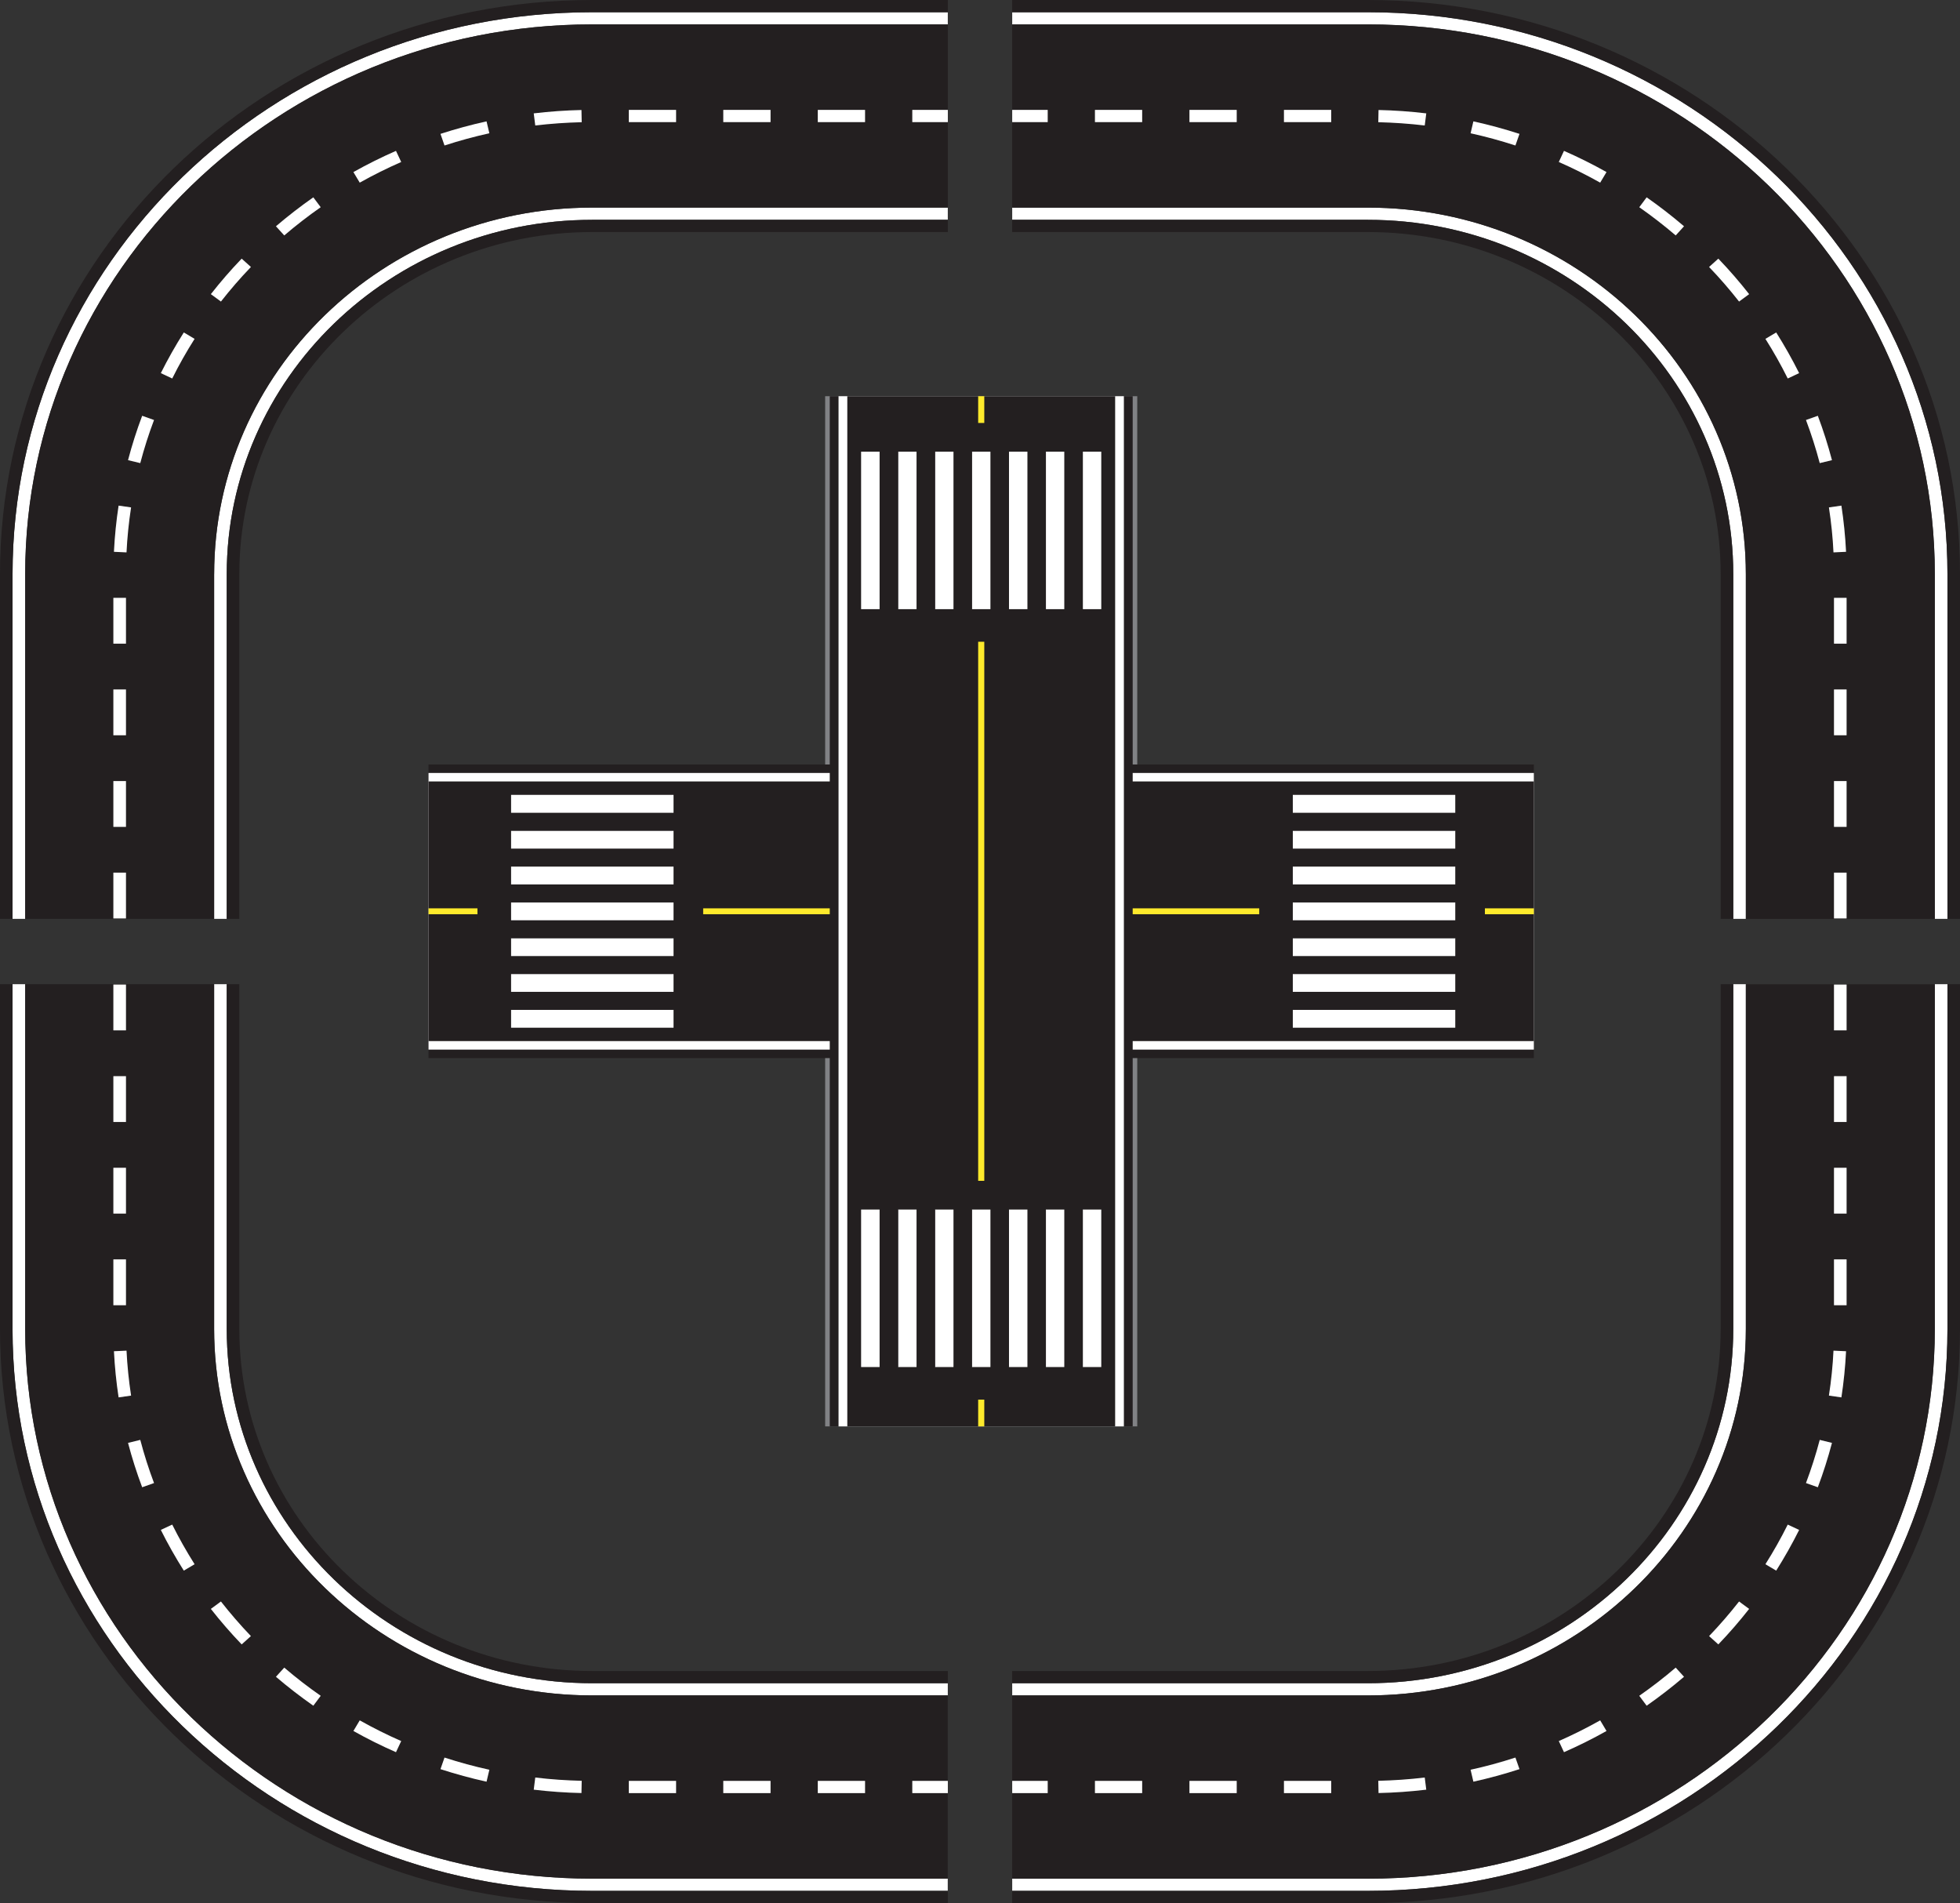 <?xml version="1.0" encoding="UTF-8"?>
<svg id="Layer_1" data-name="Layer 1" xmlns="http://www.w3.org/2000/svg" viewBox="0 0 471.62 457.86">
  <rect x="0" y="0" width="471.62" height="457.86" fill="#333333" stroke="none"/>
  <defs>
    <style>
      .cls-1 {
        fill: #fff;
      }

      .cls-2 {
        fill: #feea2c;
      }

      .cls-3 {
        fill: #818285;
      }

      .cls-4 {
        fill: #231f20;
      }
    </style>
  </defs>
  <g>
    <g>
      <rect class="cls-3" x="198.55" y="95.32" width="75.1" height="247.86"/>
      <rect class="cls-4" x="103.11" y="183.93" width="265.97" height="70.64"/>
      <rect class="cls-1" x="103.11" y="185.97" width="265.97" height="66.56"/>
      <rect class="cls-4" x="103.11" y="188.01" width="265.97" height="62.47"/>
      <rect class="cls-2" x="103.11" y="218.54" width="265.97" height="1.42"/>
      <rect class="cls-4" x="199.66" y="95.32" width="72.89" height="247.86"/>
      <rect class="cls-1" x="201.77" y="95.32" width="68.66" height="247.86"/>
      <rect class="cls-4" x="203.88" y="95.32" width="64.45" height="247.86"/>
      <rect class="cls-2" x="235.37" y="95.32" width="1.47" height="247.86"/>
    </g>
    <g>
      <g>
        <g>
          <rect class="cls-1" x="311.08" y="242.95" width="39.09" height="4.31"/>
          <rect class="cls-4" x="311.08" y="238.63" width="39.09" height="4.31"/>
          <rect class="cls-1" x="311.08" y="234.34" width="39.09" height="4.29"/>
          <rect class="cls-4" x="311.08" y="230.02" width="39.09" height="4.31"/>
          <rect class="cls-1" x="311.08" y="225.71" width="39.09" height="4.31"/>
          <rect class="cls-4" x="311.08" y="221.41" width="39.09" height="4.31"/>
          <rect class="cls-4" x="303" y="214.94" width="54.3" height="8.61"/>
          <rect class="cls-1" x="311.08" y="217.1" width="39.09" height="4.31"/>
          <rect class="cls-4" x="311.08" y="212.79" width="39.09" height="4.31"/>
          <rect class="cls-1" x="311.08" y="208.48" width="39.09" height="4.31"/>
          <rect class="cls-4" x="311.08" y="204.17" width="39.09" height="4.31"/>
          <rect class="cls-1" x="311.08" y="199.86" width="39.09" height="4.31"/>
          <rect class="cls-4" x="311.08" y="195.55" width="39.09" height="4.31"/>
          <rect class="cls-1" x="311.08" y="191.24" width="39.09" height="4.31"/>
        </g>
        <g>
          <rect class="cls-1" x="122.98" y="242.95" width="39.09" height="4.31"/>
          <rect class="cls-4" x="122.98" y="238.63" width="39.09" height="4.31"/>
          <rect class="cls-1" x="122.98" y="234.34" width="39.09" height="4.29"/>
          <rect class="cls-4" x="122.98" y="230.02" width="39.09" height="4.31"/>
          <rect class="cls-1" x="122.98" y="225.71" width="39.09" height="4.31"/>
          <rect class="cls-4" x="122.98" y="221.41" width="39.09" height="4.31"/>
          <rect class="cls-4" x="114.89" y="214.94" width="54.31" height="8.61"/>
          <rect class="cls-1" x="122.98" y="217.1" width="39.09" height="4.31"/>
          <rect class="cls-4" x="122.98" y="212.79" width="39.09" height="4.31"/>
          <rect class="cls-1" x="122.98" y="208.48" width="39.09" height="4.31"/>
          <rect class="cls-4" x="122.98" y="204.17" width="39.09" height="4.31"/>
          <rect class="cls-1" x="122.98" y="199.86" width="39.09" height="4.31"/>
          <rect class="cls-4" x="122.98" y="195.55" width="39.09" height="4.31"/>
          <rect class="cls-1" x="122.98" y="191.24" width="39.09" height="4.31"/>
        </g>
      </g>
      <g>
        <g>
          <rect class="cls-1" x="260.54" y="108.67" width="4.45" height="37.89"/>
          <rect class="cls-4" x="256.1" y="108.67" width="4.45" height="37.89"/>
          <rect class="cls-1" x="251.66" y="108.67" width="4.43" height="37.89"/>
          <rect class="cls-4" x="247.22" y="108.67" width="4.45" height="37.89"/>
          <rect class="cls-1" x="242.77" y="108.67" width="4.45" height="37.89"/>
          <rect class="cls-4" x="238.32" y="108.67" width="4.45" height="37.89"/>
          <rect class="cls-4" x="231.66" y="101.76" width="8.88" height="52.64"/>
          <rect class="cls-1" x="233.87" y="108.67" width="4.45" height="37.89"/>
          <rect class="cls-4" x="229.43" y="108.67" width="4.44" height="37.89"/>
          <rect class="cls-1" x="224.99" y="108.67" width="4.44" height="37.89"/>
          <rect class="cls-4" x="220.54" y="108.67" width="4.45" height="37.89"/>
          <rect class="cls-1" x="216.1" y="108.67" width="4.44" height="37.89"/>
          <rect class="cls-4" x="211.65" y="108.67" width="4.45" height="37.89"/>
          <rect class="cls-1" x="207.2" y="108.67" width="4.45" height="37.89"/>
        </g>
        <g>
          <rect class="cls-1" x="260.54" y="291.01" width="4.45" height="37.89"/>
          <rect class="cls-4" x="256.1" y="291.01" width="4.45" height="37.89"/>
          <rect class="cls-1" x="251.66" y="291.01" width="4.43" height="37.89"/>
          <rect class="cls-4" x="247.22" y="291.01" width="4.45" height="37.89"/>
          <rect class="cls-1" x="242.77" y="291.01" width="4.45" height="37.89"/>
          <rect class="cls-4" x="238.32" y="291.01" width="4.45" height="37.89"/>
          <rect class="cls-4" x="231.66" y="284.1" width="8.88" height="52.64"/>
          <rect class="cls-1" x="233.87" y="291.01" width="4.45" height="37.89"/>
          <rect class="cls-4" x="229.43" y="291.01" width="4.44" height="37.89"/>
          <rect class="cls-1" x="224.99" y="291.01" width="4.44" height="37.89"/>
          <rect class="cls-4" x="220.54" y="291.01" width="4.45" height="37.89"/>
          <rect class="cls-1" x="216.1" y="291.01" width="4.44" height="37.89"/>
          <rect class="cls-4" x="211.65" y="291.01" width="4.45" height="37.89"/>
          <rect class="cls-1" x="207.2" y="291.01" width="4.45" height="37.89"/>
        </g>
      </g>
    </g>
  </g>
  <g>
    <g>
      <g>
        <path class="cls-1" d="m420.09,319.75v-82.96h-3.03v82.96c0,46.99-39.44,85.22-87.92,85.22h-85.58v2.94h85.58c50.15,0,90.95-39.55,90.95-88.16Z"/>
        <path class="cls-1" d="m468.6,319.75v-82.96h-3.04v82.96c0,72.92-61.2,132.24-136.42,132.24h-85.58v2.94h85.58c76.9,0,139.46-60.65,139.46-135.18Z"/>
        <path class="cls-4" d="m414.03,319.75c0,45.37-38.09,82.28-84.89,82.28h-85.58v2.94h85.58c48.47,0,87.92-38.23,87.92-85.22v-82.96h-3.03v82.96Z"/>
        <path class="cls-4" d="m468.6,319.75c0,74.53-62.56,135.18-139.46,135.18h-85.58v2.94h85.58c78.57,0,142.48-61.96,142.48-138.12v-82.96h-3.02v82.96Z"/>
        <path class="cls-4" d="m420.09,319.75c0,48.61-40.8,88.16-90.95,88.16h-85.58v20.57h8.54v2.94h-8.54v20.58h85.58c75.22,0,136.42-59.33,136.42-132.24v-82.96h-45.47v82.96Zm-145.25,111.66h-11.36v-2.94h11.36v2.94Zm22.74,0h-11.37v-2.94h11.37v2.94Zm22.74,0h-11.37v-2.94h11.37v2.94Zm11.39-.02l-.06-2.94c3.73-.08,7.49-.34,11.18-.79l.37,2.92c-3.78.45-7.64.72-11.48.81Zm22.83-2.73l-.67-2.87c3.63-.79,7.25-1.78,10.79-2.93l.98,2.78c-3.64,1.19-7.37,2.2-11.09,3.02Zm21.8-7.11l-1.25-2.68c3.39-1.49,6.75-3.16,9.96-4.98l1.52,2.55c-3.3,1.86-6.75,3.58-10.23,5.1Zm19.89-11.17l-1.77-2.38c3.03-2.12,5.98-4.4,8.77-6.78l2,2.2c-2.86,2.45-5.88,4.79-8.99,6.96Zm17.24-14.75l-2.22-2c2.54-2.65,4.96-5.45,7.21-8.32l2.42,1.78c-2.31,2.95-4.8,5.82-7.41,8.54Zm27.84-158.75h3.03v11.02h-3.03v-11.02Zm0,22.04h3.03v11.02h-3.03v-11.02Zm0,22.04h3.03v11.02h-3.03v-11.02Zm0,22.04h3.03v11.03h-3.03v-11.03Zm-.12,21.97l3.03.14c-.18,3.71-.57,7.44-1.12,11.11l-3-.43c.55-3.57.93-7.2,1.1-10.81Zm-3.31,21.46l2.94.72c-.94,3.6-2.09,7.19-3.4,10.67l-2.85-1.01c1.27-3.39,2.39-6.88,3.31-10.38Zm-7.69,20.38l2.74,1.28c-1.67,3.34-3.53,6.63-5.52,9.79l-2.59-1.54c1.95-3.08,3.76-6.28,5.37-9.53Z"/>
        <path class="cls-1" d="m444.21,325.1l-3.03-.14c-.17,3.61-.55,7.24-1.1,10.81l3,.43c.56-3.67.94-7.4,1.12-11.11Z"/>
        <path class="cls-1" d="m440.81,347.15l-2.94-.72c-.92,3.5-2.04,6.99-3.31,10.38l2.85,1.01c1.31-3.48,2.45-7.07,3.4-10.67Z"/>
        <path class="cls-1" d="m432.91,368.09l-2.74-1.28c-1.62,3.25-3.42,6.45-5.37,9.53l2.59,1.54c1.99-3.16,3.85-6.45,5.52-9.79Z"/>
        <rect class="cls-1" x="308.95" y="428.47" width="11.37" height="2.94"/>
        <rect class="cls-1" x="441.3" y="303" width="3.03" height="11.03"/>
        <path class="cls-1" d="m331.65,428.45l.06,2.94c3.84-.08,7.71-.36,11.48-.81l-.37-2.92c-3.69.45-7.45.7-11.18.79Z"/>
        <rect class="cls-1" x="243.56" y="428.47" width="8.54" height="2.94"/>
        <rect class="cls-1" x="263.47" y="428.47" width="11.36" height="2.94"/>
        <path class="cls-1" d="m353.86,425.79l.67,2.87c3.72-.82,7.45-1.84,11.09-3.02l-.98-2.78c-3.54,1.15-7.16,2.14-10.79,2.93Z"/>
        <rect class="cls-1" x="286.21" y="428.47" width="11.37" height="2.94"/>
        <rect class="cls-1" x="441.3" y="258.92" width="3.03" height="11.02"/>
        <rect class="cls-1" x="441.3" y="280.96" width="3.03" height="11.02"/>
        <rect class="cls-1" x="441.3" y="236.88" width="3.03" height="11.02"/>
        <path class="cls-1" d="m394.45,408l1.77,2.38c3.11-2.18,6.13-4.51,8.99-6.96l-2-2.2c-2.78,2.38-5.74,4.67-8.77,6.78Z"/>
        <path class="cls-1" d="m375.08,418.88l1.25,2.68c3.49-1.53,6.93-3.24,10.23-5.1l-1.52-2.55c-3.22,1.81-6.57,3.49-9.96,4.98Z"/>
        <path class="cls-1" d="m411.25,393.63l2.22,2c2.61-2.72,5.1-5.59,7.41-8.54l-2.42-1.78c-2.25,2.87-4.67,5.67-7.21,8.32Z"/>
      </g>
      <g>
        <path class="cls-1" d="m51.53,319.75v-82.96h3.03v82.96c0,46.99,39.44,85.22,87.92,85.22h85.58v2.94h-85.58c-50.14,0-90.95-39.55-90.95-88.16Z"/>
        <path class="cls-1" d="m3.02,319.75v-82.96h3.04v82.96c0,72.92,61.2,132.24,136.41,132.24h85.58v2.94h-85.58c-76.9,0-139.46-60.65-139.46-135.18Z"/>
        <path class="cls-4" d="m57.59,319.75c0,45.37,38.08,82.28,84.89,82.28h85.58v2.94h-85.58c-48.48,0-87.92-38.23-87.92-85.22v-82.96h3.03v82.96Z"/>
        <path class="cls-4" d="m3.02,319.75c0,74.53,62.56,135.18,139.46,135.18h85.58v2.94h-85.58C63.91,457.86,0,395.9,0,319.75v-82.96h3.02v82.96Z"/>
        <path class="cls-4" d="m51.53,236.79H6.06v82.96c0,72.92,61.2,132.24,136.41,132.24h85.58v-20.58h-8.55v-2.94h8.55v-20.57h-85.58c-50.14,0-90.95-39.55-90.95-88.16v-82.96Zm145.25,191.69h11.37v2.94h-11.37v-2.94Zm-22.74,0h11.37v2.94h-11.37v-2.94Zm-22.73,0h11.37v2.94h-11.37v-2.94Zm-22.88,2.11l.37-2.92c3.68.45,7.44.7,11.17.79l-.06,2.94c-3.84-.08-7.7-.36-11.48-.81Zm-22.43-4.94l.97-2.78c3.54,1.15,7.16,2.14,10.79,2.93l-.68,2.87c-3.72-.82-7.44-1.84-11.08-3.02Zm-20.95-9.19l1.52-2.55c3.22,1.81,6.58,3.49,9.98,4.98l-1.26,2.68c-3.49-1.53-6.93-3.24-10.24-5.1Zm-18.65-13.03l2-2.2c2.78,2.38,5.73,4.67,8.77,6.78l-1.78,2.38c-3.1-2.18-6.13-4.51-8.99-6.96Zm-15.65-16.33l2.42-1.78c2.25,2.87,4.67,5.67,7.21,8.32l-2.22,2c-2.61-2.72-5.1-5.59-7.41-8.54Zm-20.43-139.19h-3.03v-11.02h3.03v11.02Zm0,22.04h-3.03v-11.02h3.03v11.02Zm0,22.04h-3.03v-11.02h3.03v11.02Zm0,22.04h-3.03v-11.03h3.03v11.03Zm1.22,21.75l-3,.43c-.56-3.67-.94-7.4-1.12-11.11l3.03-.14c.18,3.61.55,7.24,1.1,10.81Zm5.53,21.03l-2.85,1.01c-1.31-3.48-2.46-7.07-3.4-10.67l2.94-.72c.92,3.5,2.03,6.99,3.31,10.38Zm9.76,19.54l-2.59,1.54c-2-3.16-3.86-6.45-5.53-9.79l2.74-1.28c1.62,3.25,3.43,6.45,5.38,9.53Z"/>
        <path class="cls-1" d="m27.41,325.1l3.03-.14c.18,3.61.55,7.24,1.1,10.81l-3,.43c-.56-3.67-.94-7.4-1.12-11.11Z"/>
        <path class="cls-1" d="m30.81,347.15l2.94-.72c.92,3.5,2.03,6.99,3.31,10.38l-2.85,1.01c-1.31-3.48-2.46-7.07-3.4-10.67Z"/>
        <path class="cls-1" d="m38.7,368.09l2.74-1.28c1.62,3.25,3.43,6.45,5.38,9.53l-2.59,1.54c-2-3.16-3.86-6.45-5.53-9.79Z"/>
        <rect class="cls-1" x="151.31" y="428.47" width="11.37" height="2.94"/>
        <rect class="cls-1" x="27.28" y="303" width="3.03" height="11.03"/>
        <path class="cls-1" d="m139.97,428.45l-.06,2.94c-3.84-.08-7.7-.36-11.48-.81l.37-2.92c3.68.45,7.44.7,11.17.79Z"/>
        <rect class="cls-1" x="219.52" y="428.47" width="8.55" height="2.94"/>
        <rect class="cls-1" x="196.78" y="428.47" width="11.37" height="2.94"/>
        <path class="cls-1" d="m117.75,425.79l-.68,2.87c-3.72-.82-7.44-1.84-11.08-3.02l.97-2.78c3.54,1.15,7.16,2.14,10.79,2.93Z"/>
        <rect class="cls-1" x="174.04" y="428.47" width="11.37" height="2.94"/>
        <rect class="cls-1" x="27.28" y="258.92" width="3.03" height="11.02"/>
        <rect class="cls-1" x="27.28" y="280.96" width="3.03" height="11.02"/>
        <rect class="cls-1" x="27.28" y="236.88" width="3.03" height="11.02"/>
        <path class="cls-1" d="m77.17,408l-1.78,2.38c-3.1-2.18-6.13-4.51-8.99-6.96l2-2.2c2.78,2.38,5.73,4.67,8.77,6.78Z"/>
        <path class="cls-1" d="m96.54,418.88l-1.26,2.68c-3.49-1.53-6.93-3.24-10.24-5.1l1.52-2.55c3.22,1.81,6.58,3.49,9.98,4.98Z"/>
        <path class="cls-1" d="m60.37,393.63l-2.22,2c-2.61-2.72-5.1-5.59-7.41-8.54l2.42-1.78c2.25,2.87,4.67,5.67,7.21,8.32Z"/>
      </g>
    </g>
    <g>
      <g>
        <path class="cls-1" d="m420.09,138.11v82.96h-3.03v-82.96c0-46.99-39.44-85.22-87.92-85.22h-85.58v-2.94h85.58c50.15,0,90.95,39.56,90.95,88.17Z"/>
        <path class="cls-1" d="m468.6,138.11v82.96h-3.04v-82.96c0-72.92-61.2-132.24-136.42-132.24h-85.58v-2.93h85.58c76.9,0,139.46,60.63,139.46,135.17Z"/>
        <path class="cls-4" d="m414.03,138.11c0-45.37-38.09-82.28-84.89-82.28h-85.58v-2.94h85.58c48.47,0,87.92,38.24,87.92,85.22v82.96h-3.03v-82.96Z"/>
        <path class="cls-4" d="m468.6,138.11c0-74.54-62.56-135.17-139.46-135.17h-85.58V0h85.58c78.57,0,142.48,61.96,142.48,138.11v82.96h-3.02v-82.96Z"/>
        <path class="cls-4" d="m420.09,221.08h45.47v-82.96c0-72.92-61.2-132.24-136.42-132.24h-85.58v20.57h8.54v2.94h-8.54v20.56h85.58c50.15,0,90.95,39.56,90.95,88.17v82.96ZM274.84,29.38h-11.36v-2.94h11.36v2.94Zm22.74,0h-11.37v-2.94h11.37v2.94Zm22.74,0h-11.37v-2.94h11.37v2.94Zm22.88-2.1l-.37,2.91c-3.69-.44-7.45-.7-11.18-.79l.06-2.94c3.84.08,7.71.36,11.48.81Zm22.43,4.93l-.98,2.79c-3.54-1.15-7.16-2.14-10.79-2.94l.67-2.87c3.72.82,7.45,1.83,11.09,3.01Zm20.94,9.19l-1.52,2.54c-3.22-1.81-6.57-3.48-9.96-4.97l1.25-2.68c3.49,1.53,6.93,3.24,10.23,5.1Zm18.65,13.03l-2,2.2c-2.78-2.38-5.74-4.67-8.77-6.79l1.77-2.38c3.11,2.17,6.13,4.52,8.99,6.96Zm15.66,16.33l-2.42,1.78c-2.25-2.87-4.67-5.67-7.21-8.31l2.22-2c2.61,2.72,5.1,5.59,7.41,8.54Zm20.43,139.19h3.03v11.02h-3.03v-11.02Zm0-22.04h3.03v11.02h-3.03v-11.02Zm0-22.04h3.03v11.02h-3.03v-11.02Zm0-22.04h3.03v11.02h-3.03v-11.02Zm-1.22-21.76l3-.43c.56,3.66.94,7.4,1.12,11.1l-3.03.14c-.17-3.61-.55-7.25-1.1-10.82Zm-5.52-21.02l2.85-1.01c1.31,3.48,2.45,7.07,3.4,10.67l-2.94.71c-.92-3.5-2.04-6.99-3.31-10.37Zm-9.76-19.54l2.59-1.54c1.99,3.15,3.85,6.45,5.52,9.78l-2.74,1.29c-1.62-3.26-3.42-6.46-5.37-9.53Z"/>
        <path class="cls-1" d="m444.21,132.76l-3.03.14c-.17-3.61-.55-7.25-1.1-10.82l3-.43c.56,3.66.94,7.4,1.12,11.1Z"/>
        <path class="cls-1" d="m440.81,110.71l-2.94.71c-.92-3.5-2.04-6.99-3.31-10.37l2.85-1.01c1.31,3.48,2.45,7.07,3.4,10.67Z"/>
        <path class="cls-1" d="m432.91,89.77l-2.74,1.29c-1.62-3.26-3.42-6.46-5.37-9.53l2.59-1.54c1.99,3.15,3.85,6.45,5.52,9.78Z"/>
        <rect class="cls-1" x="308.95" y="26.44" width="11.37" height="2.94"/>
        <rect class="cls-1" x="441.3" y="143.84" width="3.03" height="11.02"/>
        <path class="cls-1" d="m331.65,29.41l.06-2.94c3.84.08,7.71.36,11.48.81l-.37,2.91c-3.69-.44-7.45-.7-11.18-.79Z"/>
        <rect class="cls-1" x="243.56" y="26.44" width="8.54" height="2.94"/>
        <rect class="cls-1" x="263.47" y="26.44" width="11.36" height="2.94"/>
        <path class="cls-1" d="m353.86,32.07l.67-2.87c3.72.82,7.45,1.83,11.09,3.01l-.98,2.79c-3.54-1.15-7.16-2.14-10.79-2.94Z"/>
        <rect class="cls-1" x="286.21" y="26.44" width="11.37" height="2.94"/>
        <rect class="cls-1" x="441.3" y="187.92" width="3.03" height="11.02"/>
        <rect class="cls-1" x="441.3" y="165.88" width="3.03" height="11.02"/>
        <rect class="cls-1" x="441.3" y="209.95" width="3.03" height="11.02"/>
        <path class="cls-1" d="m394.45,49.86l1.77-2.38c3.11,2.17,6.13,4.52,8.99,6.96l-2,2.2c-2.78-2.38-5.74-4.67-8.77-6.79Z"/>
        <path class="cls-1" d="m375.08,38.98l1.25-2.68c3.49,1.53,6.93,3.24,10.23,5.1l-1.52,2.54c-3.22-1.81-6.57-3.48-9.96-4.97Z"/>
        <path class="cls-1" d="m411.25,64.23l2.22-2c2.61,2.72,5.1,5.59,7.41,8.54l-2.42,1.78c-2.25-2.87-4.67-5.67-7.21-8.31Z"/>
      </g>
      <g>
        <path class="cls-1" d="m51.53,138.11v82.96h3.03v-82.96c0-46.99,39.44-85.22,87.92-85.22h85.58v-2.94h-85.58c-50.14,0-90.95,39.56-90.95,88.17Z"/>
        <path class="cls-1" d="m3.02,138.11v82.96h3.04v-82.96C6.06,65.2,67.26,5.87,142.48,5.87h85.58v-2.93h-85.58C65.58,2.94,3.02,63.57,3.02,138.11Z"/>
        <path class="cls-4" d="m57.59,138.11c0-45.37,38.08-82.28,84.89-82.28h85.58v-2.94h-85.58c-48.48,0-87.92,38.24-87.92,85.22v82.96h3.03v-82.96Z"/>
        <path class="cls-4" d="m3.02,138.11C3.02,63.57,65.58,2.94,142.48,2.94h85.58V0h-85.58C63.91,0,0,61.96,0,138.11v82.96h3.02v-82.96Z"/>
        <path class="cls-4" d="m51.53,138.11c0-48.61,40.81-88.17,90.95-88.17h85.58v-20.56h-8.55v-2.94h8.55V5.87h-85.58C67.26,5.87,6.06,65.2,6.06,138.11v82.96h45.46v-82.96ZM196.78,26.44h11.37v2.94h-11.37v-2.94Zm-22.74,0h11.37v2.94h-11.37v-2.94Zm-22.73,0h11.37v2.94h-11.37v-2.94Zm-11.4.03l.06,2.94c-3.73.09-7.5.35-11.17.79l-.37-2.91c3.78-.45,7.64-.73,11.48-.81Zm-22.83,2.73l.68,2.87c-3.62.79-7.25,1.78-10.79,2.94l-.97-2.79c3.64-1.18,7.36-2.19,11.08-3.01Zm-21.79,7.1l1.26,2.68c-3.4,1.49-6.75,3.16-9.98,4.97l-1.52-2.54c3.31-1.86,6.75-3.58,10.24-5.1Zm-19.9,11.17l1.78,2.38c-3.03,2.12-5.98,4.4-8.77,6.79l-2-2.2c2.86-2.45,5.89-4.79,8.99-6.96Zm-17.24,14.75l2.22,2c-2.54,2.65-4.96,5.44-7.21,8.31l-2.42-1.78c2.31-2.95,4.8-5.82,7.41-8.54Zm-27.84,158.75h-3.03v-11.02h3.03v11.02Zm0-22.04h-3.03v-11.02h3.03v11.02Zm0-22.04h-3.03v-11.02h3.03v11.02Zm0-22.04h-3.03v-11.02h3.03v11.02Zm.12-21.97l-3.03-.14c.18-3.7.56-7.44,1.12-11.1l3,.43c-.55,3.57-.92,7.21-1.1,10.82Zm3.32-21.47l-2.94-.71c.94-3.6,2.09-7.19,3.4-10.67l2.85,1.01c-1.28,3.38-2.39,6.87-3.31,10.37Zm7.69-20.38l-2.74-1.29c1.67-3.34,3.53-6.63,5.53-9.78l2.59,1.54c-1.95,3.07-3.76,6.27-5.38,9.53Z"/>
        <path class="cls-1" d="m27.41,132.76l3.03.14c.18-3.61.55-7.25,1.1-10.82l-3-.43c-.56,3.66-.94,7.4-1.12,11.1Z"/>
        <path class="cls-1" d="m30.81,110.71l2.94.71c.92-3.5,2.03-6.99,3.31-10.37l-2.85-1.01c-1.31,3.48-2.46,7.07-3.4,10.67Z"/>
        <path class="cls-1" d="m38.7,89.77l2.74,1.29c1.62-3.26,3.43-6.46,5.38-9.53l-2.59-1.54c-2,3.15-3.86,6.45-5.53,9.78Z"/>
        <rect class="cls-1" x="151.31" y="26.44" width="11.37" height="2.94"/>
        <rect class="cls-1" x="27.28" y="143.84" width="3.03" height="11.02"/>
        <path class="cls-1" d="m139.97,29.41l-.06-2.94c-3.84.08-7.7.36-11.48.81l.37,2.91c3.68-.44,7.44-.7,11.17-.79Z"/>
        <rect class="cls-1" x="219.52" y="26.44" width="8.55" height="2.94"/>
        <rect class="cls-1" x="196.78" y="26.44" width="11.37" height="2.94"/>
        <path class="cls-1" d="m117.75,32.07l-.68-2.87c-3.72.82-7.44,1.83-11.08,3.01l.97,2.79c3.54-1.15,7.16-2.14,10.79-2.94Z"/>
        <rect class="cls-1" x="174.04" y="26.44" width="11.37" height="2.94"/>
        <rect class="cls-1" x="27.28" y="187.92" width="3.03" height="11.02"/>
        <rect class="cls-1" x="27.28" y="165.88" width="3.03" height="11.02"/>
        <rect class="cls-1" x="27.28" y="209.95" width="3.03" height="11.02"/>
        <path class="cls-1" d="m77.17,49.86l-1.78-2.38c-3.1,2.17-6.13,4.52-8.99,6.96l2,2.2c2.78-2.38,5.73-4.67,8.77-6.79Z"/>
        <path class="cls-1" d="m96.54,38.98l-1.26-2.68c-3.49,1.53-6.93,3.24-10.24,5.1l1.52,2.54c3.22-1.81,6.58-3.48,9.98-4.97Z"/>
        <path class="cls-1" d="m60.37,64.23l-2.22-2c-2.61,2.72-5.1,5.59-7.41,8.54l2.42,1.78c2.25-2.87,4.67-5.67,7.21-8.31Z"/>
      </g>
    </g>
  </g>
</svg>